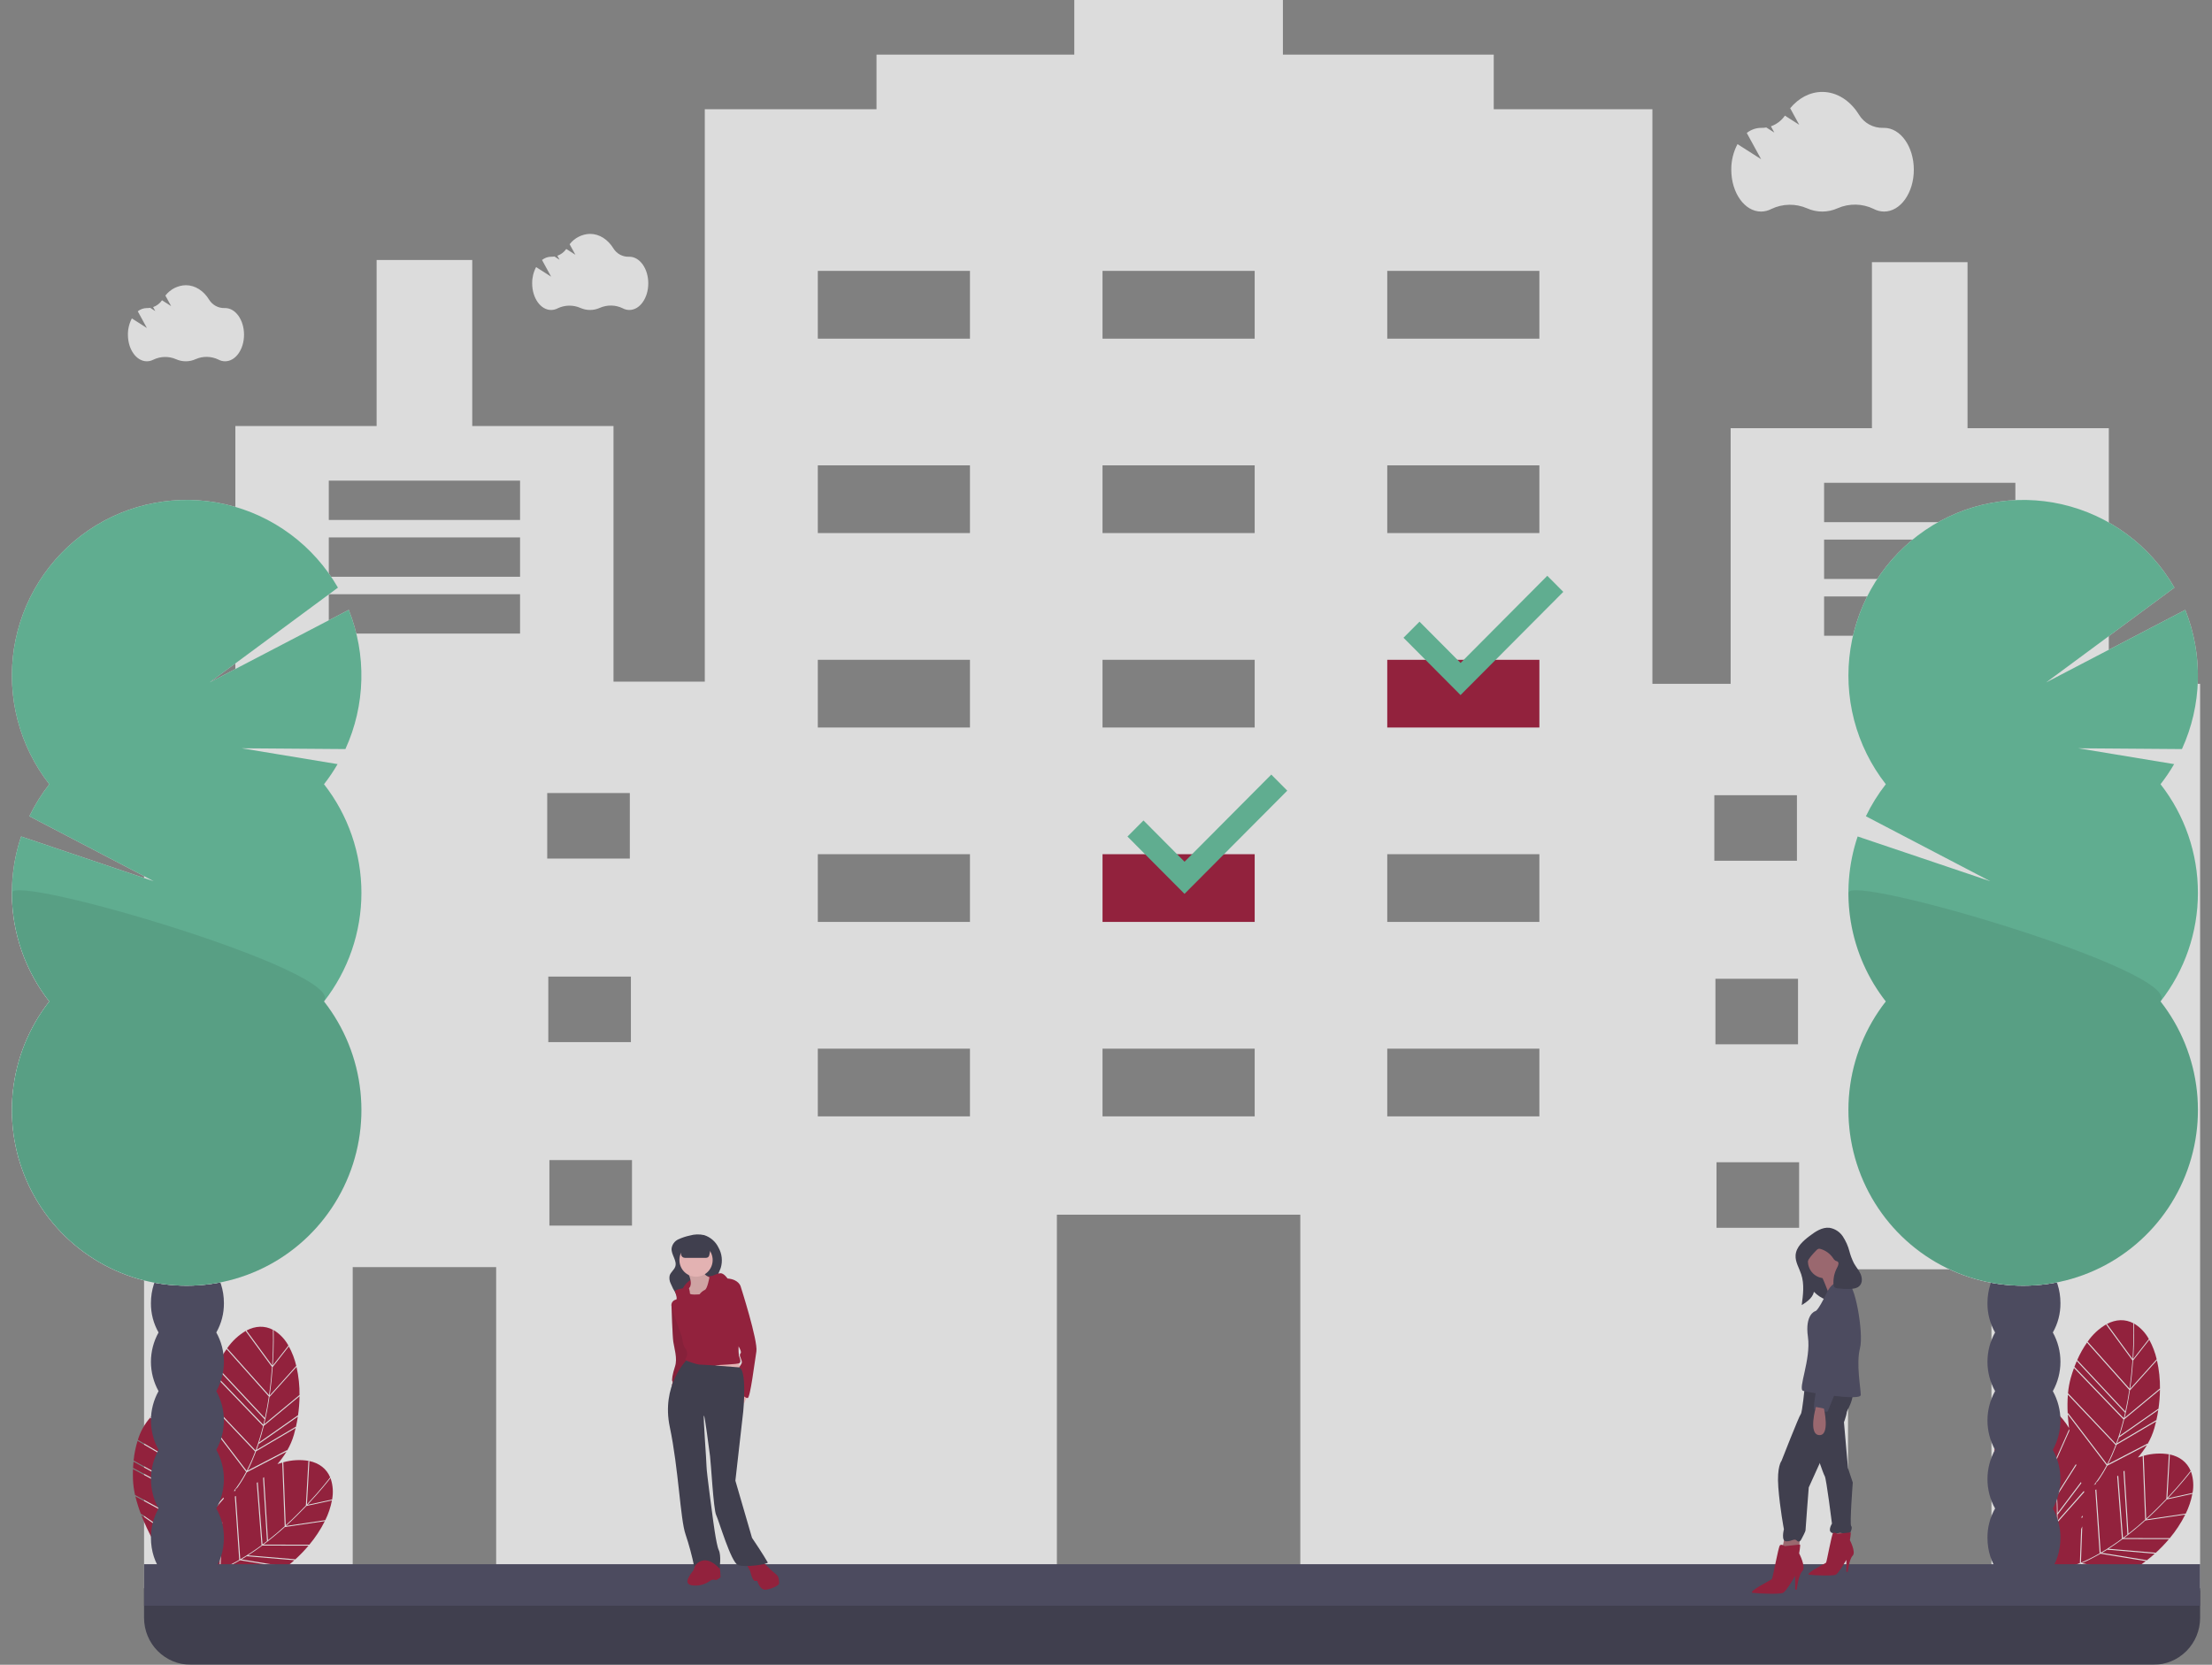 <svg width="93" height="70" viewBox="0 0 93 70" fill="none" xmlns="http://www.w3.org/2000/svg">
<rect x="0" y="0" width="93" height="70" fill="#808080" stroke="none"/>
<g opacity="0.8" clip-path="url(#clip0)">
<path d="M65.689 27.1H57.831V32.152H65.689V27.1Z" fill="#960A2C"/>
<path d="M53.445 35H45.586V40.053H53.445V35Z" fill="#960A2C"/>
<path d="M88.662 28.753V18.005H82.722V11.024H78.702V18.005H72.762V28.753H69.473V4.593H62.802V2.297H53.938V0H45.166V2.297H36.851V4.593H29.632V28.661H25.794V17.913H19.855V10.932H15.834V17.913H9.895V28.661H6.057V66.785H14.829V53.281H20.86V66.785H44.435V51.076H54.669V66.785H68.924V66.877H77.697V53.373H83.728V66.877H92.5V28.753H88.662ZM9.209 33.346H12.681V36.102H9.209V33.346ZM9.255 41.063H12.727V43.819H9.255V41.063ZM12.773 51.535H9.301V48.779H12.773V51.535ZM21.865 26.64H13.824V24.987H21.865V26.64ZM21.865 24.252H13.824V22.598H21.865V24.252ZM21.865 21.863H13.824V20.21H21.865V21.863ZM23.007 33.346H26.48V36.102H23.007V33.346ZM23.053 41.063H26.525V43.819H23.053V41.063ZM26.571 51.535H23.099V48.779H26.571V51.535ZM40.78 46.942H34.384V44.094H40.78V46.942ZM40.78 38.766H34.384V35.919H40.78V38.766ZM40.78 30.591H34.384V27.743H40.78V30.591ZM40.78 22.415H34.384V19.567H40.78V22.415ZM40.78 14.239H34.384V11.391H40.78V14.239ZM52.751 46.942H46.354V44.094H52.751V46.942ZM52.751 38.766H46.354V35.919H52.751V38.766ZM52.751 30.591H46.354V27.743H52.751V30.591ZM52.751 22.415H46.354V19.567H52.751V22.415ZM52.751 14.239H46.354V11.391H52.751V14.239ZM64.721 46.942H58.325V44.094H64.721V46.942ZM64.721 38.766H58.325V35.919H64.721V38.766ZM64.721 30.591H58.325V27.743H64.721V30.591ZM64.721 22.415H58.325V19.567H64.721V22.415ZM64.721 14.239H58.325V11.391H64.721V14.239ZM72.077 33.438H75.549V36.194H72.077V33.438ZM72.123 41.155H75.595V43.911H72.123V41.155ZM75.641 51.627H72.168V48.871H75.641V51.627ZM84.733 26.732H76.692V25.079H84.733V26.732ZM84.733 24.344H76.692V22.69H84.733V24.344ZM84.733 21.955H76.692V20.302H84.733V21.955ZM85.875 33.438H89.347V36.194H85.875V33.438ZM85.921 41.155H89.393V43.911H85.921V41.155ZM89.439 51.627H85.966V48.871H89.439V51.627Z" fill="#F2F2F2"/>
<path d="M11.465 57.481C11.44 57.844 11.4 58.251 11.338 58.678L12.455 57.432L12.461 57.453C12.393 57.153 12.283 56.865 12.134 56.596L12.142 56.615L11.465 57.481Z" fill="#960A2C"/>
<path d="M11.47 57.416L12.125 56.578C11.985 56.322 11.784 56.106 11.539 55.95C11.527 55.943 11.515 55.936 11.503 55.93C11.506 56.029 11.524 56.61 11.47 57.416Z" fill="#960A2C"/>
<path d="M10.879 60.703C10.85 60.791 10.82 60.877 10.79 60.962L12.435 59.992L12.437 60.017C12.472 59.866 12.5 59.715 12.523 59.565L10.88 60.714L10.879 60.703Z" fill="#960A2C"/>
<path d="M11.107 59.888L12.589 58.659L12.593 58.682C12.599 58.276 12.556 57.871 12.466 57.475L11.328 58.744C11.268 59.144 11.195 59.525 11.107 59.888Z" fill="#960A2C"/>
<path d="M11.303 58.72L9.53 56.731L9.539 56.709C9.373 56.945 9.23 57.197 9.114 57.462L11.137 59.627C11.206 59.311 11.261 59.005 11.303 58.72Z" fill="#960A2C"/>
<path d="M9.094 57.505L9.094 57.505C9.097 57.498 9.1 57.49 9.103 57.482L9.094 57.505Z" fill="#960A2C"/>
<path d="M8.996 57.75L8.987 57.773C8.99 57.765 8.993 57.758 8.996 57.75L8.996 57.75Z" fill="#960A2C"/>
<path d="M11.125 59.679L9.094 57.506C9.06 57.585 9.027 57.666 8.996 57.75L11.071 59.909C11.09 59.832 11.108 59.756 11.125 59.679Z" fill="#960A2C"/>
<path d="M12.527 59.535C12.568 59.261 12.59 58.985 12.593 58.709L11.091 59.954C11.032 60.196 10.966 60.428 10.895 60.651L12.524 59.511L12.527 59.535Z" fill="#960A2C"/>
<path d="M8.727 59.689L10.37 61.845C10.505 61.583 10.625 61.313 10.727 61.036L8.722 58.918C8.702 59.183 8.7 59.449 8.715 59.714L8.727 59.689Z" fill="#960A2C"/>
<path d="M11.473 55.928L11.488 55.922C11.127 55.728 10.738 55.749 10.364 55.945L11.441 57.415C11.499 56.543 11.473 55.937 11.473 55.928Z" fill="#960A2C"/>
<path d="M10.736 61.105C10.642 61.354 10.534 61.598 10.413 61.835L12.066 60.975L12.068 60.999C12.193 60.787 12.29 60.561 12.358 60.324C12.384 60.231 12.408 60.138 12.43 60.045L10.765 61.026C10.755 61.053 10.746 61.079 10.736 61.105Z" fill="#960A2C"/>
<path d="M11.436 57.48L10.335 55.977L10.345 55.955C10.03 56.138 9.759 56.39 9.552 56.691L11.311 58.663C11.372 58.241 11.411 57.839 11.436 57.48Z" fill="#960A2C"/>
<path d="M10.746 60.988C10.868 60.652 10.973 60.309 11.059 59.962L8.978 57.797C8.929 57.932 8.883 58.073 8.842 58.219C8.784 58.428 8.746 58.643 8.727 58.859L10.744 60.989L10.746 60.988Z" fill="#960A2C"/>
<path d="M12.883 63.323C12.632 63.586 12.344 63.874 12.025 64.163L13.676 63.92L13.667 63.94C13.805 63.665 13.903 63.373 13.959 63.07L13.952 63.09L12.883 63.323Z" fill="#960A2C"/>
<path d="M13.909 62.191C13.905 62.178 13.9 62.165 13.895 62.152C13.835 62.231 13.479 62.689 12.926 63.276L13.963 63.051C14.017 62.764 13.999 62.469 13.909 62.191Z" fill="#960A2C"/>
<path d="M10.387 65.428C10.309 65.477 10.231 65.525 10.153 65.57L12.036 65.879L12.022 65.899C12.144 65.805 12.262 65.707 12.375 65.605L10.381 65.437L10.387 65.428Z" fill="#960A2C"/>
<path d="M11.079 64.948L13 64.952L12.988 64.973C13.25 64.663 13.475 64.323 13.657 63.961L11.975 64.209C11.675 64.478 11.376 64.725 11.079 64.948Z" fill="#960A2C"/>
<path d="M10.432 65.399L12.41 65.565L12.397 65.586C12.602 65.401 12.794 65.203 12.972 64.992L11.025 64.988C10.826 65.136 10.629 65.273 10.432 65.399Z" fill="#960A2C"/>
<path d="M8.009 66.384C8.023 66.37 8.038 66.354 8.053 66.339C8.456 66.274 8.85 66.161 9.226 66.002L9.28 64.569C9.296 64.532 9.312 64.496 9.327 64.459L9.269 65.984C9.54 65.868 9.803 65.736 10.058 65.589L9.874 62.925C9.889 62.918 9.903 62.91 9.917 62.903L10.101 65.563L10.103 65.563C10.411 65.383 10.708 65.186 10.995 64.974L10.795 62.352C10.809 62.342 10.823 62.332 10.837 62.321L11.037 64.942C11.101 64.895 11.163 64.847 11.225 64.8L11.06 62.146C11.074 62.134 11.088 62.123 11.102 62.111L11.267 64.766C11.521 64.567 11.757 64.367 11.97 64.174L11.867 61.505L11.888 61.494C11.815 61.514 11.74 61.536 11.664 61.561C11.806 61.398 11.934 61.223 12.046 61.038L10.377 61.906C10.261 62.127 10.131 62.34 9.988 62.543C9.958 62.571 9.928 62.6 9.899 62.629L9.901 62.661C9.887 62.679 9.874 62.697 9.86 62.715L9.857 62.672C9.836 62.694 9.815 62.717 9.794 62.739C10.006 62.474 10.191 62.189 10.348 61.888L8.717 59.747C8.728 59.939 8.746 60.131 8.77 60.322C8.619 60.075 8.435 59.849 8.223 59.65L8.236 59.667L7.859 60.7C7.947 61.053 8.034 61.453 8.106 61.878L8.776 60.367C8.779 60.391 8.782 60.414 8.786 60.438L8.117 61.945C8.183 62.344 8.231 62.729 8.259 63.101L9.062 61.834C9.066 61.852 9.071 61.87 9.075 61.889L8.264 63.169C8.282 63.417 8.291 63.658 8.292 63.892L9.272 62.592C9.278 62.609 9.283 62.625 9.288 62.642L8.297 63.956L8.292 63.946C8.292 64.039 8.29 64.131 8.287 64.221L9.393 62.969C9.399 62.986 9.405 63.002 9.41 63.017L8.284 64.291C8.283 64.319 8.282 64.347 8.28 64.375C8.267 64.641 8.24 64.906 8.198 65.169L8.305 65.061C8.284 65.103 8.265 65.144 8.246 65.185L8.185 65.247C8.178 65.287 8.17 65.327 8.162 65.366C8.14 65.416 8.118 65.464 8.097 65.511C8.118 65.421 8.136 65.33 8.152 65.238L5.942 63.71C6.519 65.193 7.605 66.603 7.674 66.693C7.73 66.587 7.782 66.478 7.829 66.367C7.843 66.365 7.856 66.364 7.87 66.362C7.864 66.376 7.858 66.39 7.853 66.403C7.846 66.404 7.839 66.405 7.832 66.406C7.837 66.407 7.844 66.409 7.849 66.411C7.816 66.488 7.782 66.565 7.745 66.639C7.793 66.595 7.867 66.526 7.955 66.439C8.474 66.572 9.874 66.857 11.073 66.436L9.236 66.034C8.843 66.202 8.431 66.319 8.009 66.384ZM9.3 64.048L9.344 64.003L9.341 64.07L9.297 64.115L9.3 64.048Z" fill="#960A2C"/>
<path d="M13.873 62.131L13.888 62.136C13.734 61.756 13.42 61.522 13.008 61.434L12.905 63.256C13.503 62.621 13.867 62.138 13.873 62.131Z" fill="#960A2C"/>
<path d="M10.02 65.647C9.79 65.779 9.552 65.897 9.309 66.002L11.128 66.4L11.114 66.42C11.344 66.337 11.563 66.225 11.765 66.086C11.844 66.032 11.922 65.975 11.998 65.917L10.093 65.606C10.069 65.62 10.044 65.634 10.02 65.647Z" fill="#960A2C"/>
<path d="M12.013 64.134C12.328 63.848 12.613 63.564 12.86 63.303L12.966 61.439L12.988 61.429C12.629 61.368 12.261 61.388 11.91 61.487L12.013 64.134Z" fill="#960A2C"/>
<path d="M8.209 59.636C7.998 59.436 7.74 59.294 7.459 59.221C7.446 59.218 7.432 59.215 7.418 59.213C7.452 59.306 7.647 59.853 7.844 60.637L8.209 59.636Z" fill="#960A2C"/>
<path d="M8.086 61.929L5.788 60.589L5.79 60.565C5.704 60.841 5.646 61.125 5.617 61.413L8.207 62.843C8.176 62.521 8.133 62.214 8.086 61.929Z" fill="#960A2C"/>
<path d="M5.613 61.462L5.613 61.462C5.614 61.454 5.614 61.446 5.615 61.438L5.613 61.462Z" fill="#960A2C"/>
<path d="M5.594 61.725L5.592 61.749C5.593 61.741 5.594 61.733 5.594 61.725L5.594 61.725Z" fill="#960A2C"/>
<path d="M8.212 62.897L5.613 61.461C5.604 61.547 5.598 61.634 5.594 61.724L8.232 63.132C8.226 63.053 8.219 62.975 8.212 62.897Z" fill="#960A2C"/>
<path d="M8.251 64.311L5.692 62.92C5.755 63.178 5.835 63.431 5.931 63.679L5.934 63.652L8.16 65.192C8.208 64.9 8.238 64.606 8.251 64.311Z" fill="#960A2C"/>
<path d="M7.389 59.221L7.401 59.21C7 59.138 6.635 59.279 6.34 59.581L7.816 60.645C7.603 59.797 7.392 59.229 7.389 59.221Z" fill="#960A2C"/>
<path d="M7.832 60.709L6.322 59.621L6.325 59.598C6.082 59.87 5.902 60.193 5.797 60.544L8.076 61.873C8.004 61.453 7.918 61.059 7.832 60.709Z" fill="#960A2C"/>
<path d="M8.253 64.259C8.266 63.901 8.261 63.543 8.235 63.186L5.591 61.773C5.586 61.917 5.586 62.065 5.591 62.217C5.601 62.434 5.63 62.65 5.679 62.862L8.252 64.26L8.253 64.259Z" fill="#960A2C"/>
<path d="M89.684 57.203C89.659 57.567 89.619 57.973 89.557 58.4L90.674 57.155L90.68 57.176C90.612 56.876 90.502 56.587 90.354 56.318L90.361 56.338L89.684 57.203Z" fill="#960A2C"/>
<path d="M89.689 57.141L90.344 56.303C90.204 56.047 90.003 55.831 89.758 55.675C89.746 55.668 89.734 55.661 89.722 55.654C89.725 55.753 89.742 56.334 89.689 57.141Z" fill="#960A2C"/>
<path d="M89.098 60.425C89.069 60.514 89.04 60.6 89.009 60.685L90.654 59.715L90.656 59.739C90.691 59.589 90.719 59.438 90.742 59.287L89.1 60.436L89.098 60.425Z" fill="#960A2C"/>
<path d="M89.327 59.612L90.808 58.384L90.813 58.407C90.818 58.001 90.775 57.595 90.686 57.199L89.547 58.468C89.487 58.868 89.414 59.25 89.327 59.612Z" fill="#960A2C"/>
<path d="M89.522 58.445L87.749 56.456L87.758 56.434C87.592 56.669 87.449 56.922 87.333 57.187L89.356 59.352C89.426 59.036 89.48 58.73 89.522 58.445Z" fill="#960A2C"/>
<path d="M87.314 57.23L87.314 57.23C87.317 57.222 87.32 57.214 87.323 57.207L87.314 57.23Z" fill="#960A2C"/>
<path d="M89.345 59.404L87.314 57.23C87.28 57.309 87.247 57.391 87.215 57.474L89.291 59.634C89.31 59.557 89.328 59.48 89.345 59.404Z" fill="#960A2C"/>
<path d="M87.215 57.475L87.206 57.497C87.208 57.489 87.212 57.482 87.215 57.475L87.215 57.475Z" fill="#960A2C"/>
<path d="M90.746 59.259C90.787 58.986 90.809 58.71 90.812 58.434L89.311 59.679C89.251 59.92 89.186 60.152 89.114 60.375L90.743 59.235L90.746 59.259Z" fill="#960A2C"/>
<path d="M86.946 59.414L88.59 61.57C88.725 61.307 88.844 61.037 88.947 60.76L86.941 58.643C86.921 58.907 86.919 59.173 86.934 59.438L86.946 59.414Z" fill="#960A2C"/>
<path d="M89.692 55.653L89.707 55.647C89.347 55.453 88.957 55.474 88.584 55.67L89.66 57.14C89.718 56.267 89.692 55.662 89.692 55.653Z" fill="#960A2C"/>
<path d="M88.955 60.83C88.861 61.078 88.753 61.322 88.632 61.559L90.286 60.7L90.287 60.723C90.412 60.512 90.509 60.285 90.577 60.049C90.604 59.956 90.627 59.863 90.649 59.77L88.984 60.751C88.975 60.777 88.965 60.804 88.955 60.83Z" fill="#960A2C"/>
<path d="M89.656 57.205L88.554 55.701L88.565 55.68C88.249 55.863 87.978 56.114 87.772 56.415L89.53 58.388C89.591 57.966 89.63 57.564 89.656 57.205Z" fill="#960A2C"/>
<path d="M88.965 60.713C89.088 60.376 89.192 60.034 89.278 59.686L87.198 57.522C87.148 57.657 87.102 57.797 87.061 57.943C87.004 58.153 86.965 58.367 86.946 58.584L88.963 60.714L88.965 60.713Z" fill="#960A2C"/>
<path d="M91.102 63.047C90.852 63.311 90.563 63.598 90.244 63.888L91.895 63.645L91.886 63.665C92.024 63.39 92.122 63.097 92.178 62.795L92.171 62.815L91.102 63.047Z" fill="#960A2C"/>
<path d="M92.129 61.916C92.124 61.903 92.119 61.89 92.114 61.877C92.054 61.956 91.698 62.414 91.145 63.001L92.182 62.775C92.237 62.489 92.218 62.193 92.129 61.916Z" fill="#960A2C"/>
<path d="M88.605 65.152C88.527 65.202 88.45 65.249 88.372 65.295L90.254 65.603L90.241 65.623C90.363 65.529 90.481 65.431 90.594 65.33L88.6 65.162L88.605 65.152Z" fill="#960A2C"/>
<path d="M89.298 64.673L91.219 64.677L91.208 64.697C91.469 64.388 91.694 64.048 91.876 63.685L90.194 63.933C89.894 64.203 89.596 64.45 89.298 64.673Z" fill="#960A2C"/>
<path d="M88.651 65.123L90.629 65.29L90.616 65.31C90.821 65.126 91.013 64.927 91.191 64.717L89.244 64.713C89.045 64.861 88.847 64.998 88.651 65.123Z" fill="#960A2C"/>
<path d="M86.228 66.108C86.242 66.094 86.257 66.079 86.272 66.064C86.675 65.999 87.069 65.886 87.445 65.726L87.499 64.293C87.515 64.257 87.531 64.22 87.546 64.183L87.489 65.708C87.759 65.593 88.022 65.461 88.277 65.314L88.094 62.65C88.108 62.642 88.122 62.635 88.137 62.627L88.32 65.288L88.322 65.288C88.63 65.108 88.927 64.911 89.214 64.698L89.014 62.077C89.028 62.066 89.043 62.056 89.057 62.045L89.257 64.667C89.32 64.62 89.383 64.572 89.444 64.524L89.279 61.871C89.293 61.859 89.307 61.847 89.321 61.835L89.487 64.491C89.74 64.292 89.976 64.091 90.19 63.899L90.086 61.23L90.107 61.219C90.034 61.238 89.959 61.261 89.883 61.286C90.025 61.123 90.153 60.948 90.265 60.763L88.596 61.631C88.48 61.852 88.35 62.064 88.207 62.268C88.177 62.296 88.147 62.324 88.118 62.354L88.12 62.386C88.106 62.404 88.093 62.422 88.079 62.44L88.076 62.397C88.055 62.418 88.034 62.441 88.014 62.464C88.225 62.198 88.411 61.913 88.568 61.612L86.936 59.472C86.947 59.663 86.966 59.856 86.99 60.047C86.838 59.799 86.654 59.573 86.443 59.375L86.456 59.392L86.078 60.425C86.166 60.778 86.253 61.177 86.325 61.602L86.995 60.092C86.998 60.115 87.002 60.139 87.005 60.162L86.336 61.669C86.403 62.068 86.45 62.454 86.478 62.826L87.281 61.559C87.285 61.577 87.29 61.595 87.295 61.613L86.484 62.894C86.501 63.142 86.51 63.383 86.511 63.617L87.492 62.316C87.497 62.333 87.502 62.35 87.507 62.366L86.516 63.681L86.511 63.671C86.511 63.764 86.509 63.855 86.506 63.946L87.612 62.693C87.618 62.711 87.624 62.727 87.629 62.742L86.503 64.015C86.502 64.043 86.501 64.072 86.5 64.099C86.487 64.365 86.459 64.631 86.417 64.894L86.524 64.785C86.504 64.827 86.484 64.869 86.465 64.91L86.404 64.972C86.397 65.012 86.389 65.051 86.382 65.091C86.359 65.14 86.338 65.189 86.317 65.236C86.337 65.145 86.356 65.055 86.371 64.963L84.162 63.434C84.738 64.917 85.824 66.328 85.893 66.417C85.95 66.311 86.001 66.202 86.048 66.091C86.062 66.09 86.075 66.089 86.089 66.087C86.083 66.101 86.078 66.114 86.072 66.128C86.065 66.129 86.058 66.13 86.051 66.13C86.056 66.132 86.063 66.134 86.069 66.135C86.035 66.213 86.001 66.289 85.964 66.363C86.013 66.32 86.086 66.251 86.174 66.163C86.694 66.297 88.093 66.582 89.292 66.16L87.456 65.759C87.062 65.926 86.65 66.044 86.228 66.108ZM87.519 63.772L87.563 63.727L87.56 63.795L87.516 63.839L87.519 63.772Z" fill="#960A2C"/>
<path d="M92.092 61.856L92.108 61.86C91.953 61.481 91.64 61.247 91.228 61.158L91.124 62.981C91.722 62.346 92.087 61.863 92.092 61.856Z" fill="#960A2C"/>
<path d="M88.24 65.372C88.009 65.503 87.772 65.622 87.528 65.727L89.347 66.125L89.334 66.144C89.564 66.061 89.782 65.949 89.985 65.811C90.064 65.756 90.141 65.7 90.217 65.642L88.312 65.33C88.288 65.344 88.264 65.358 88.24 65.372Z" fill="#960A2C"/>
<path d="M90.232 63.859C90.547 63.572 90.832 63.288 91.08 63.028L91.186 61.163L91.207 61.154C90.848 61.093 90.48 61.113 90.129 61.212L90.232 63.859Z" fill="#960A2C"/>
<path d="M86.429 59.361C86.218 59.161 85.959 59.018 85.678 58.946C85.665 58.943 85.651 58.94 85.638 58.938C85.671 59.031 85.867 59.578 86.063 60.361L86.429 59.361Z" fill="#960A2C"/>
<path d="M86.305 61.654L84.007 60.313L84.01 60.289C83.924 60.565 83.866 60.849 83.836 61.137L86.427 62.568C86.395 62.246 86.353 61.938 86.305 61.654Z" fill="#960A2C"/>
<path d="M83.813 61.447L83.811 61.472C83.811 61.464 83.812 61.456 83.813 61.447L83.813 61.447Z" fill="#960A2C"/>
<path d="M83.832 61.185L83.832 61.185C83.832 61.177 83.833 61.168 83.833 61.16L83.832 61.185Z" fill="#960A2C"/>
<path d="M86.431 62.622L83.832 61.185C83.823 61.271 83.817 61.359 83.813 61.448L86.451 62.857C86.445 62.778 86.439 62.699 86.431 62.622Z" fill="#960A2C"/>
<path d="M86.47 64.035L83.912 62.645C83.974 62.903 84.054 63.156 84.15 63.403L84.153 63.377L86.379 64.916C86.427 64.625 86.458 64.331 86.47 64.035Z" fill="#960A2C"/>
<path d="M85.609 58.945L85.621 58.934C85.219 58.862 84.855 59.003 84.56 59.306L86.035 60.369C85.822 59.522 85.612 58.954 85.609 58.945Z" fill="#960A2C"/>
<path d="M86.051 60.432L84.541 59.344L84.544 59.32C84.301 59.593 84.12 59.916 84.016 60.267L86.295 61.596C86.223 61.175 86.137 60.781 86.051 60.432Z" fill="#960A2C"/>
<path d="M86.472 63.984C86.486 63.626 86.48 63.268 86.455 62.91L83.81 61.498C83.805 61.642 83.805 61.79 83.81 61.942C83.82 62.159 83.849 62.375 83.898 62.586L86.471 63.985L86.472 63.984Z" fill="#960A2C"/>
<path d="M6.057 66.785H92.5V68.029C92.5 68.552 92.293 69.053 91.925 69.423C91.558 69.793 91.059 70 90.538 70H8.018C7.498 70 6.999 69.793 6.631 69.423C6.263 69.053 6.057 68.552 6.057 68.029V66.785Z" fill="#2F2E41"/>
<path d="M92.5 65.773H6.057V67.519H92.5V65.773Z" fill="#3F3D56"/>
<path d="M73.05 6.06L74.043 6.693L73.44 5.591C73.611 5.454 73.822 5.378 74.04 5.376C74.046 5.376 74.051 5.376 74.056 5.376C74.125 5.377 74.194 5.372 74.262 5.36L74.599 5.575L74.455 5.311C74.693 5.228 74.899 5.071 75.043 4.862L75.645 5.246L75.265 4.551C75.617 4.126 76.092 3.865 76.614 3.865C77.24 3.865 77.798 4.24 78.158 4.823C78.265 4.998 78.415 5.141 78.594 5.238C78.774 5.335 78.975 5.383 79.179 5.376C79.19 5.376 79.201 5.376 79.213 5.376C79.904 5.376 80.464 6.164 80.464 7.136C80.464 8.108 79.904 8.896 79.213 8.896C79.061 8.895 78.911 8.857 78.777 8.786C78.541 8.671 78.284 8.609 78.022 8.604C77.761 8.599 77.501 8.651 77.262 8.756C77.059 8.848 76.84 8.895 76.618 8.896C76.396 8.896 76.176 8.85 75.974 8.759C75.736 8.656 75.479 8.605 75.219 8.61C74.96 8.615 74.705 8.676 74.472 8.788C74.339 8.858 74.191 8.895 74.04 8.896C73.349 8.896 72.789 8.108 72.789 7.136C72.785 6.761 72.875 6.391 73.05 6.06Z" fill="#F2F2F2"/>
<path d="M22.54 11.23L23.171 11.633L22.788 10.932C22.897 10.845 23.031 10.796 23.17 10.795C23.173 10.795 23.177 10.795 23.18 10.795C23.224 10.796 23.268 10.792 23.311 10.785L23.525 10.922L23.433 10.754C23.585 10.701 23.716 10.601 23.808 10.468L24.191 10.712L23.949 10.27C24.051 10.138 24.181 10.03 24.329 9.955C24.477 9.879 24.641 9.838 24.807 9.834C25.205 9.834 25.56 10.072 25.789 10.443C25.857 10.554 25.953 10.645 26.067 10.707C26.181 10.769 26.309 10.799 26.439 10.795C26.446 10.795 26.453 10.795 26.46 10.795C26.9 10.795 27.256 11.296 27.256 11.914C27.256 12.533 26.9 13.034 26.46 13.034C26.363 13.034 26.268 13.01 26.183 12.964C26.033 12.891 25.869 12.851 25.703 12.848C25.537 12.845 25.371 12.878 25.219 12.945C25.09 13.003 24.951 13.034 24.809 13.034C24.668 13.034 24.529 13.005 24.399 12.947C24.248 12.881 24.085 12.849 23.92 12.852C23.755 12.855 23.593 12.894 23.444 12.966C23.36 13.01 23.265 13.034 23.17 13.034C22.73 13.034 22.374 12.533 22.374 11.914C22.371 11.676 22.428 11.441 22.54 11.23Z" fill="#F2F2F2"/>
<path d="M5.544 13.388L6.175 13.791L5.792 13.09C5.9 13.003 6.035 12.955 6.174 12.953C6.177 12.953 6.181 12.953 6.184 12.953C6.228 12.954 6.272 12.95 6.315 12.943L6.529 13.08L6.437 12.912C6.589 12.859 6.72 12.759 6.812 12.626L7.195 12.871L6.953 12.428C7.055 12.296 7.185 12.188 7.333 12.113C7.481 12.038 7.645 11.996 7.811 11.992C8.209 11.992 8.564 12.23 8.793 12.601C8.861 12.713 8.957 12.803 9.071 12.865C9.185 12.927 9.313 12.957 9.443 12.953C9.45 12.953 9.457 12.953 9.464 12.953C9.904 12.953 10.26 13.454 10.26 14.073C10.26 14.691 9.904 15.192 9.464 15.192C9.367 15.192 9.272 15.168 9.187 15.122C9.037 15.049 8.873 15.01 8.707 15.006C8.54 15.003 8.375 15.036 8.223 15.103C8.094 15.162 7.955 15.192 7.813 15.192C7.672 15.193 7.532 15.163 7.403 15.105C7.252 15.039 7.089 15.007 6.924 15.01C6.759 15.013 6.597 15.052 6.448 15.124C6.363 15.168 6.269 15.192 6.174 15.192C5.734 15.192 5.378 14.691 5.378 14.073C5.375 13.834 5.432 13.599 5.544 13.388Z" fill="#F2F2F2"/>
<path d="M28.345 54.83L28.234 54.941C28.234 54.941 28.271 56.161 28.308 56.419C28.345 56.678 28.492 57.122 28.381 57.455C28.271 57.787 28.234 58.046 28.271 58.083C28.308 58.12 28.234 58.268 28.234 58.268L28.529 58.083L29.006 56.974L28.786 55.791L28.345 54.83Z" fill="#960A2C"/>
<path opacity="0.1" d="M28.345 54.83L28.234 54.941C28.234 54.941 28.271 56.161 28.308 56.419C28.345 56.678 28.492 57.122 28.381 57.455C28.271 57.787 28.234 58.046 28.271 58.083C28.308 58.12 28.234 58.268 28.234 58.268L28.529 58.083L29.006 56.974L28.786 55.791L28.345 54.83Z" fill="black"/>
<path d="M30.293 66.325C30.293 66.325 30.293 65.918 30.219 65.844C30.146 65.77 30.035 65.512 29.888 65.512C29.741 65.512 29.227 65.66 29.227 65.697C29.231 65.812 29.205 65.927 29.153 66.029C29.079 66.14 28.675 66.584 29.079 66.658C29.214 66.68 29.352 66.675 29.484 66.643C29.617 66.611 29.741 66.553 29.852 66.473C29.888 66.436 30.035 66.399 30.072 66.436C30.109 66.473 30.293 66.325 30.293 66.325Z" fill="#960A2C"/>
<path d="M31.323 65.66L31.543 66.067C31.543 66.067 31.617 66.436 31.727 66.473H31.837C31.837 66.473 31.948 66.88 32.205 66.843C32.462 66.806 32.757 66.658 32.757 66.584C32.757 66.51 32.757 66.288 32.646 66.215C32.492 66.088 32.344 65.952 32.205 65.808L32.021 65.623L31.323 65.66Z" fill="#960A2C"/>
<path d="M28.501 52.121C28.43 52.158 28.369 52.21 28.323 52.275C28.277 52.34 28.247 52.416 28.236 52.495C28.215 52.758 28.475 53.007 28.391 53.258C28.344 53.401 28.196 53.493 28.154 53.637C28.131 53.752 28.148 53.871 28.201 53.975C28.259 54.118 28.33 54.255 28.413 54.386C28.567 54.63 28.769 54.862 28.811 55.15C28.822 55.2 28.822 55.252 28.809 55.302C28.797 55.352 28.773 55.398 28.739 55.437C28.814 55.38 28.899 55.339 28.99 55.317C29.366 55.191 29.715 54.995 30.019 54.74C30.13 54.662 30.213 54.551 30.257 54.422C30.313 54.195 30.142 53.968 30.158 53.735C30.169 53.585 30.255 53.453 30.303 53.312C30.345 53.171 30.359 53.023 30.343 52.877C30.327 52.731 30.281 52.589 30.209 52.461C30.15 52.337 30.066 52.227 29.963 52.136C29.859 52.046 29.739 51.978 29.608 51.935C29.408 51.889 29.199 51.895 29.001 51.953C28.828 51.989 28.661 52.046 28.501 52.121Z" fill="#2F2E41"/>
<path d="M28.708 54.17C28.789 54.019 28.909 53.892 29.055 53.804C29.201 53.715 29.369 53.667 29.54 53.666C30.128 53.666 30.017 53.629 30.017 53.629L29.834 54.368L29.466 54.738L28.708 54.17Z" fill="#960A2C"/>
<path d="M28.859 53.389C28.859 53.389 29.19 53.944 28.969 54.166C28.749 54.387 28.859 54.609 28.896 54.646C28.932 54.683 29.962 54.757 29.962 54.757L29.999 54.239L30.109 53.796C30.109 53.796 29.521 53.685 29.594 53.426C29.668 53.167 28.859 53.389 28.859 53.389Z" fill="#FBBEBE"/>
<path opacity="0.1" d="M28.859 53.389C28.859 53.389 29.19 53.944 28.969 54.166C28.749 54.387 28.859 54.609 28.896 54.646C28.932 54.683 29.962 54.757 29.962 54.757L29.999 54.239L30.109 53.796C30.109 53.796 29.521 53.685 29.594 53.426C29.668 53.167 28.859 53.389 28.859 53.389Z" fill="black"/>
<path d="M31.433 58.638C31.393 58.765 31.344 58.889 31.286 59.008C31.249 59.045 31.139 58.749 31.139 58.749L31.249 58.49L31.433 58.638Z" fill="#FBBEBE"/>
<path d="M31.01 56.955L31.157 57.805H28.951L29.061 56.955H31.01Z" fill="#FBBEBE"/>
<path d="M29.264 53.684C29.65 53.684 29.963 53.37 29.963 52.982C29.963 52.594 29.65 52.279 29.264 52.279C28.878 52.279 28.565 52.594 28.565 52.982C28.565 53.37 28.878 53.684 29.264 53.684Z" fill="#FBBEBE"/>
<path d="M29.411 54.424C29.411 54.424 29.007 54.461 29.007 54.387C29.007 54.313 28.97 54.092 28.896 54.129C28.823 54.166 28.345 54.202 28.382 54.313C28.419 54.424 28.492 54.646 28.418 54.646C28.387 54.653 28.357 54.666 28.33 54.684C28.303 54.703 28.281 54.727 28.263 54.754C28.246 54.782 28.235 54.813 28.23 54.845C28.225 54.877 28.227 54.91 28.235 54.942C28.271 55.127 28.676 56.235 28.676 56.235C28.676 56.235 28.713 56.605 28.823 56.716C28.868 56.774 28.892 56.846 28.892 56.919C28.892 56.993 28.868 57.064 28.823 57.123C28.749 57.197 29.007 57.27 29.117 57.418C29.227 57.566 30.073 57.455 30.11 57.418C30.146 57.381 31.029 57.381 31.102 57.307C31.176 57.233 31.066 57.012 31.066 57.012C31.066 57.012 31.029 56.679 31.066 56.568C31.102 56.457 30.919 54.646 30.808 54.535C30.698 54.424 31.139 54.092 31.139 54.092C31.139 54.092 31.066 53.796 30.588 53.759C30.588 53.759 30.441 53.537 30.294 53.537C30.146 53.537 29.827 53.709 29.827 53.709C29.827 53.709 29.742 54.203 29.632 54.239C29.545 54.282 29.469 54.346 29.411 54.424Z" fill="#960A2C"/>
<path d="M30.882 53.98L31.139 54.091C31.139 54.091 31.874 56.383 31.801 56.827C31.727 57.27 31.544 58.786 31.433 58.786C31.323 58.786 31.102 58.564 31.102 58.564V58.194C31.102 58.12 30.992 57.899 31.066 57.899C31.139 57.899 31.249 57.825 31.176 57.751C31.102 57.677 31.029 57.566 31.102 57.455C31.176 57.344 31.213 57.307 31.176 57.196C31.139 57.085 31.066 56.974 31.139 56.901C31.213 56.827 30.955 56.457 30.955 56.457L30.551 54.831L30.624 54.165L30.882 53.98Z" fill="#960A2C"/>
<path d="M31.029 57.492C31.029 57.492 29.631 57.381 29.448 57.381C29.264 57.381 28.851 57.207 28.851 57.207C28.851 57.207 27.793 58.268 28.161 60.005C28.528 61.743 28.602 63.887 28.822 64.515C28.972 64.963 29.095 65.42 29.19 65.883C29.19 65.883 29.558 65.217 30.256 65.957C30.256 65.957 30.33 65.402 30.22 65.18C30.109 64.959 29.962 63.776 29.962 63.776C29.962 63.776 29.705 61.891 29.705 61.669C29.705 61.447 29.558 59.562 29.595 59.525C29.631 59.488 29.815 60.967 29.852 61.225C29.889 61.484 29.999 63.48 30.109 63.702C30.22 63.924 30.734 65.698 31.029 65.809C31.323 65.92 32.315 65.772 32.279 65.698C32.242 65.624 31.985 65.217 31.911 65.106L31.617 64.663L30.918 62.26L31.249 59.34C31.249 59.34 31.433 57.455 31.029 57.492Z" fill="#2F2E41"/>
<path d="M29.689 52.89H28.794C28.756 52.89 28.719 52.876 28.69 52.851C28.661 52.827 28.642 52.792 28.636 52.754L28.547 52.188H29.944L29.819 52.784C29.813 52.814 29.797 52.841 29.773 52.86C29.749 52.879 29.72 52.89 29.689 52.89Z" fill="#2F2E41"/>
<path d="M75.86 52.715H77.274V54.745C77.088 54.745 76.904 54.708 76.733 54.637C76.561 54.565 76.406 54.461 76.274 54.329C76.143 54.197 76.039 54.04 75.968 53.868C75.897 53.695 75.86 53.511 75.86 53.324V52.715Z" fill="#2F2E41"/>
<path d="M75.036 64.607L74.935 65.115H75.642L75.675 64.607H75.036Z" fill="#A0616A"/>
<path d="M75.036 65.013C75.036 65.013 74.901 64.912 74.834 64.979C74.767 65.047 74.531 66.366 74.498 66.4C74.464 66.434 73.454 66.942 73.69 66.975C73.925 67.009 74.834 67.043 74.969 66.975C75.103 66.908 75.474 66.265 75.474 66.265V66.84H75.541C75.541 66.84 75.608 66.231 75.776 66.062C75.945 65.893 75.642 65.317 75.642 65.317C75.642 65.317 75.709 64.945 75.675 64.945C75.642 64.945 75.036 65.013 75.036 65.013Z" fill="#960A2C"/>
<path d="M77.123 64.252L77.022 64.76H77.728L77.762 64.252H77.123Z" fill="#A0616A"/>
<path d="M76.315 60.952C76.315 60.952 76.651 61.967 76.719 62.069C76.786 62.17 77.022 64.065 77.022 64.065C77.022 64.065 76.786 64.437 77.089 64.471C77.392 64.505 77.257 64.403 77.459 64.471C77.514 64.492 77.573 64.499 77.631 64.494C77.69 64.488 77.746 64.468 77.796 64.437C77.796 64.437 77.897 64.234 77.829 64.166C77.762 64.099 77.897 62.339 77.897 62.339L77.695 61.73L77.526 59.802C77.526 59.802 77.728 59.294 77.627 59.159C77.526 59.024 77.19 59.261 77.19 59.261L76.315 60.952Z" fill="#2F2E41"/>
<path d="M75.877 58.315C75.877 58.315 75.776 59.397 75.709 59.465C75.642 59.532 74.901 61.427 74.901 61.427C74.901 61.427 74.699 61.664 74.767 62.544C74.834 63.423 75.002 64.303 75.002 64.303C75.002 64.303 74.868 64.811 75.103 64.811C75.339 64.811 75.44 64.675 75.541 64.777C75.642 64.878 75.709 64.777 75.743 64.709C75.776 64.641 75.911 64.404 75.911 64.337C75.911 64.269 76.046 62.544 76.046 62.544C76.046 62.544 77.156 60.074 77.257 59.938C77.358 59.803 77.93 59.059 77.897 58.551L75.877 58.315Z" fill="#2F2E41"/>
<path d="M76.719 53.747C77.109 53.747 77.425 53.429 77.425 53.037C77.425 52.644 77.109 52.326 76.719 52.326C76.328 52.326 76.012 52.644 76.012 53.037C76.012 53.429 76.328 53.747 76.719 53.747Z" fill="#A0616A"/>
<path d="M76.584 53.644C76.584 53.644 76.853 54.253 76.887 54.422C76.921 54.592 77.56 54.084 77.56 54.084C77.56 54.084 77.223 53.509 77.324 53.238L76.584 53.644Z" fill="#A0616A"/>
<path d="M77.661 53.983C77.661 53.983 77.156 53.611 76.786 54.389C76.416 55.168 76.315 55.134 76.315 55.134C76.315 55.134 75.877 55.269 76.012 56.217C76.147 57.164 75.574 58.416 75.81 58.483C76.046 58.551 78.233 58.923 78.233 58.653C78.233 58.382 78.031 57.333 78.2 56.69C78.368 56.047 77.964 53.814 77.661 53.983Z" fill="#3F3D56"/>
<path d="M77.156 54.152C77.156 54.152 76.752 54.761 76.786 55.235C76.82 55.709 76.82 56.013 76.82 56.013C76.82 56.013 76.146 59.261 76.281 59.261C76.416 59.261 76.82 59.43 76.853 59.329C76.887 59.227 77.728 57.163 77.728 57.163C77.728 57.163 77.93 55.1 77.695 54.626C77.459 54.152 77.156 54.152 77.156 54.152Z" fill="#3F3D56"/>
<path d="M76.348 59.16C76.348 59.16 76.012 60.31 76.483 60.344C76.954 60.378 76.685 59.228 76.685 59.228L76.348 59.16Z" fill="#A0616A"/>
<path d="M77.244 64.495C77.244 64.495 77.126 64.406 77.067 64.465C77.008 64.524 76.802 65.68 76.773 65.71C76.743 65.739 75.859 66.184 76.065 66.213C76.272 66.243 77.067 66.272 77.185 66.213C77.303 66.154 77.627 65.591 77.627 65.591V66.095H77.686C77.686 66.095 77.745 65.561 77.893 65.413C78.04 65.265 77.775 64.761 77.775 64.761C77.775 64.761 77.834 64.436 77.804 64.436C77.775 64.436 77.244 64.495 77.244 64.495Z" fill="#960A2C"/>
<path d="M76.369 52.57C76.392 52.543 76.421 52.522 76.454 52.51C76.486 52.504 76.518 52.507 76.547 52.518C76.758 52.58 76.941 52.714 77.065 52.896C77.089 52.943 77.125 52.982 77.169 53.01C77.198 53.018 77.226 53.029 77.254 53.042C77.332 53.094 77.285 53.215 77.24 53.299C77.124 53.513 77.071 53.755 77.086 53.998C77.085 54.041 77.097 54.082 77.121 54.117C77.159 54.152 77.209 54.172 77.261 54.173C77.424 54.194 77.589 54.202 77.754 54.199C77.915 54.197 78.094 54.173 78.198 54.05C78.31 53.917 78.292 53.714 78.219 53.556C78.146 53.398 78.028 53.267 77.944 53.114C77.864 52.954 77.8 52.785 77.755 52.611C77.697 52.389 77.603 52.179 77.477 51.987C77.413 51.892 77.331 51.811 77.235 51.749C77.139 51.687 77.031 51.645 76.918 51.627C76.612 51.593 76.331 51.782 76.085 51.968C75.809 52.177 75.515 52.435 75.493 52.782C75.475 53.063 75.643 53.317 75.73 53.584C75.866 53.996 75.809 54.444 75.751 54.875C76 54.725 76.282 54.516 76.266 54.225C76.255 54.028 76.107 53.871 76.015 53.697C75.762 53.219 76.05 52.898 76.369 52.57Z" fill="#2F2E41"/>
<path d="M86.308 56.028C86.522 55.652 86.632 55.227 86.628 54.794C86.628 53.679 85.941 52.775 85.094 52.775C84.247 52.775 83.56 53.679 83.56 54.794C83.556 55.227 83.666 55.652 83.88 56.028C83.67 56.405 83.56 56.829 83.56 57.261C83.56 57.693 83.67 58.118 83.88 58.495C83.67 58.872 83.56 59.297 83.56 59.728C83.56 60.16 83.67 60.585 83.88 60.962C83.67 61.339 83.56 61.764 83.56 62.196C83.56 62.628 83.67 63.053 83.88 63.429C83.666 63.805 83.556 64.231 83.56 64.663C83.56 65.778 84.247 66.682 85.094 66.682C85.941 66.682 86.628 65.778 86.628 64.663C86.632 64.231 86.522 63.805 86.308 63.429C86.518 63.053 86.628 62.628 86.628 62.196C86.628 61.764 86.518 61.339 86.308 60.962C86.518 60.585 86.628 60.16 86.628 59.728C86.628 59.297 86.518 58.872 86.308 58.495C86.518 58.118 86.628 57.693 86.628 57.261C86.628 56.829 86.518 56.405 86.308 56.028Z" fill="#3F3D56"/>
<path d="M85.094 54.346C85.941 54.346 86.628 53.442 86.628 52.327C86.628 51.212 85.941 50.309 85.094 50.309C84.247 50.309 83.56 51.212 83.56 52.327C83.56 53.442 84.247 54.346 85.094 54.346Z" fill="#3F3D56"/>
<path d="M85.094 51.879C85.941 51.879 86.628 50.975 86.628 49.861C86.628 48.746 85.941 47.842 85.094 47.842C84.247 47.842 83.56 48.746 83.56 49.861C83.56 50.975 84.247 51.879 85.094 51.879Z" fill="#3F3D56"/>
<path d="M90.836 32.975C91.046 32.707 91.237 32.424 91.407 32.13L87.377 31.464L91.736 31.497C92.154 30.582 92.382 29.591 92.406 28.585C92.43 27.579 92.25 26.578 91.876 25.644L86.028 28.694L91.421 24.709C90.916 23.831 90.237 23.067 89.425 22.465C88.613 21.863 87.687 21.435 86.703 21.208C85.72 20.982 84.701 20.961 83.709 21.148C82.718 21.334 81.775 21.724 80.94 22.293C80.105 22.862 79.395 23.598 78.855 24.454C78.315 25.311 77.956 26.27 77.801 27.272C77.646 28.274 77.698 29.298 77.953 30.279C78.209 31.26 78.663 32.178 79.286 32.975C78.96 33.392 78.679 33.844 78.448 34.322L83.68 37.055L78.102 35.172C77.71 36.336 77.613 37.58 77.82 38.791C78.027 40.002 78.531 41.143 79.286 42.109C78.434 43.198 77.903 44.507 77.756 45.885C77.609 47.263 77.85 48.656 78.452 49.902C79.055 51.149 79.994 52.2 81.163 52.936C82.331 53.672 83.682 54.062 85.061 54.062C86.44 54.062 87.791 53.672 88.96 52.936C90.128 52.2 91.068 51.149 91.67 49.902C92.272 48.656 92.514 47.263 92.366 45.885C92.219 44.507 91.689 43.198 90.836 42.109C91.855 40.807 92.408 39.198 92.408 37.542C92.408 35.885 91.855 34.277 90.836 32.975V32.975Z" fill="#F2F2F2"/>
<path d="M77.714 37.542C77.711 39.199 78.265 40.809 79.286 42.109C78.434 43.199 77.903 44.508 77.756 45.886C77.609 47.264 77.85 48.656 78.452 49.903C79.055 51.15 79.994 52.201 81.163 52.937C82.331 53.672 83.682 54.062 85.061 54.062C86.44 54.062 87.791 53.672 88.96 52.937C90.128 52.201 91.068 51.15 91.67 49.903C92.272 48.656 92.514 47.264 92.366 45.886C92.219 44.508 91.689 43.199 90.836 42.109C91.821 40.852 77.714 36.713 77.714 37.542Z" fill="#F2F2F2"/>
<path d="M90.836 32.975C91.046 32.707 91.237 32.424 91.407 32.13L87.377 31.464L91.736 31.497C92.154 30.582 92.382 29.591 92.406 28.585C92.43 27.579 92.25 26.578 91.876 25.644L86.028 28.694L91.421 24.709C90.916 23.831 90.237 23.067 89.425 22.465C88.613 21.863 87.687 21.435 86.703 21.208C85.72 20.982 84.701 20.961 83.709 21.148C82.718 21.334 81.775 21.724 80.94 22.293C80.105 22.862 79.395 23.598 78.855 24.454C78.315 25.311 77.956 26.27 77.801 27.272C77.646 28.274 77.698 29.298 77.953 30.279C78.209 31.26 78.663 32.178 79.286 32.975C78.96 33.392 78.679 33.844 78.448 34.322L83.68 37.055L78.102 35.172C77.71 36.336 77.613 37.58 77.82 38.791C78.027 40.002 78.531 41.143 79.286 42.109C78.434 43.198 77.903 44.507 77.756 45.885C77.609 47.263 77.85 48.656 78.452 49.902C79.055 51.149 79.994 52.2 81.163 52.936C82.331 53.672 83.682 54.062 85.061 54.062C86.44 54.062 87.791 53.672 88.96 52.936C90.128 52.2 91.068 51.149 91.67 49.902C92.272 48.656 92.514 47.263 92.366 45.885C92.219 44.507 91.689 43.198 90.836 42.109C91.855 40.807 92.408 39.198 92.408 37.542C92.408 35.885 91.855 34.277 90.836 32.975V32.975Z" fill="#57B894"/>
<path opacity="0.1" d="M77.714 37.542C77.711 39.199 78.265 40.809 79.286 42.109C78.434 43.199 77.903 44.508 77.756 45.886C77.609 47.264 77.85 48.656 78.452 49.903C79.055 51.15 79.994 52.201 81.163 52.937C82.331 53.672 83.682 54.062 85.061 54.062C86.44 54.062 87.791 53.672 88.96 52.937C90.128 52.201 91.068 51.15 91.67 49.903C92.272 48.656 92.514 47.264 92.366 45.886C92.219 44.508 91.689 43.199 90.836 42.109C91.821 40.852 77.714 36.713 77.714 37.542Z" fill="black"/>
<path d="M9.094 56.028C9.308 55.652 9.418 55.227 9.414 54.794C9.414 53.679 8.727 52.775 7.88 52.775C7.033 52.775 6.346 53.679 6.346 54.794C6.342 55.227 6.453 55.652 6.666 56.028C6.457 56.405 6.346 56.829 6.346 57.261C6.346 57.693 6.457 58.118 6.666 58.495C6.457 58.872 6.346 59.297 6.346 59.728C6.346 60.16 6.457 60.585 6.666 60.962C6.457 61.339 6.346 61.764 6.346 62.196C6.346 62.628 6.457 63.053 6.666 63.429C6.453 63.805 6.342 64.231 6.346 64.663C6.346 65.778 7.033 66.682 7.88 66.682C8.727 66.682 9.414 65.778 9.414 64.663C9.418 64.231 9.308 63.805 9.094 63.429C9.304 63.053 9.414 62.628 9.414 62.196C9.414 61.764 9.304 61.339 9.094 60.962C9.304 60.585 9.414 60.16 9.414 59.728C9.414 59.297 9.304 58.872 9.094 58.495C9.304 58.118 9.414 57.693 9.414 57.261C9.414 56.829 9.304 56.405 9.094 56.028Z" fill="#3F3D56"/>
<path d="M7.88 54.346C8.727 54.346 9.414 53.442 9.414 52.327C9.414 51.212 8.727 50.309 7.88 50.309C7.033 50.309 6.346 51.212 6.346 52.327C6.346 53.442 7.033 54.346 7.88 54.346Z" fill="#3F3D56"/>
<path d="M7.88 51.879C8.727 51.879 9.414 50.975 9.414 49.861C9.414 48.746 8.727 47.842 7.88 47.842C7.033 47.842 6.346 48.746 6.346 49.861C6.346 50.975 7.033 51.879 7.88 51.879Z" fill="#3F3D56"/>
<path d="M13.622 32.975C13.832 32.707 14.023 32.424 14.193 32.13L10.163 31.464L14.522 31.497C14.94 30.582 15.168 29.591 15.192 28.585C15.217 27.579 15.036 26.578 14.662 25.644L8.814 28.694L14.208 24.709C13.702 23.831 13.023 23.067 12.211 22.465C11.399 21.863 10.473 21.435 9.49 21.208C8.506 20.982 7.487 20.961 6.495 21.148C5.504 21.334 4.561 21.724 3.726 22.293C2.891 22.862 2.181 23.598 1.641 24.454C1.101 25.311 0.743 26.27 0.587 27.272C0.432 28.274 0.484 29.298 0.74 30.279C0.995 31.26 1.449 32.178 2.072 32.975C1.746 33.392 1.465 33.844 1.234 34.322L6.466 37.055L0.888 35.172C0.496 36.336 0.399 37.58 0.606 38.791C0.813 40.002 1.317 41.143 2.072 42.109C1.22 43.198 0.69 44.507 0.542 45.885C0.395 47.263 0.636 48.656 1.238 49.902C1.841 51.149 2.78 52.2 3.949 52.936C5.117 53.672 6.468 54.062 7.847 54.062C9.226 54.062 10.577 53.672 11.746 52.936C12.915 52.2 13.854 51.149 14.456 49.902C15.059 48.656 15.3 47.263 15.152 45.885C15.005 44.507 14.475 43.198 13.622 42.109C14.641 40.807 15.195 39.198 15.195 37.542C15.195 35.885 14.641 34.277 13.622 32.975L13.622 32.975Z" fill="#F2F2F2"/>
<path d="M0.5 37.542C0.497 39.199 1.052 40.809 2.072 42.109C1.22 43.199 0.69 44.508 0.542 45.886C0.395 47.264 0.636 48.656 1.238 49.903C1.841 51.15 2.78 52.201 3.949 52.937C5.117 53.672 6.468 54.062 7.847 54.062C9.226 54.062 10.577 53.672 11.746 52.937C12.915 52.201 13.854 51.15 14.456 49.903C15.059 48.656 15.3 47.264 15.152 45.886C15.005 44.508 14.475 43.199 13.622 42.109C14.607 40.852 0.5 36.713 0.5 37.542Z" fill="#F2F2F2"/>
<path d="M13.622 32.975C13.832 32.707 14.023 32.424 14.193 32.13L10.163 31.464L14.522 31.497C14.94 30.582 15.168 29.591 15.192 28.585C15.217 27.579 15.036 26.578 14.662 25.644L8.814 28.694L14.208 24.709C13.702 23.831 13.023 23.067 12.211 22.465C11.399 21.863 10.473 21.435 9.49 21.208C8.506 20.982 7.487 20.961 6.495 21.148C5.504 21.334 4.561 21.724 3.726 22.293C2.891 22.862 2.181 23.598 1.641 24.454C1.101 25.311 0.743 26.27 0.587 27.272C0.432 28.274 0.484 29.298 0.74 30.279C0.995 31.26 1.449 32.178 2.072 32.975C1.746 33.392 1.465 33.844 1.234 34.322L6.466 37.055L0.888 35.172C0.496 36.336 0.399 37.58 0.606 38.791C0.813 40.002 1.317 41.143 2.072 42.109C1.22 43.198 0.69 44.507 0.542 45.885C0.395 47.263 0.636 48.656 1.238 49.902C1.841 51.149 2.78 52.2 3.949 52.936C5.117 53.672 6.468 54.062 7.847 54.062C9.226 54.062 10.577 53.672 11.746 52.936C12.915 52.2 13.854 51.149 14.456 49.902C15.059 48.656 15.3 47.263 15.152 45.885C15.005 44.507 14.475 43.198 13.622 42.109C14.641 40.807 15.195 39.198 15.195 37.542C15.195 35.885 14.641 34.277 13.622 32.975L13.622 32.975Z" fill="#57B894"/>
<path opacity="0.1" d="M0.5 37.542C0.497 39.199 1.052 40.809 2.072 42.109C1.22 43.199 0.69 44.508 0.542 45.886C0.395 47.264 0.636 48.656 1.238 49.903C1.841 51.15 2.78 52.201 3.949 52.937C5.117 53.672 6.468 54.062 7.847 54.062C9.226 54.062 10.577 53.672 11.746 52.937C12.915 52.201 13.854 51.15 14.456 49.903C15.059 48.656 15.3 47.264 15.152 45.886C15.005 44.508 14.475 43.199 13.622 42.109C14.607 40.852 0.5 36.713 0.5 37.542Z" fill="black"/>
<path d="M53.449 32.57L49.803 36.235L48.076 34.499L47.403 35.175L49.801 37.585L54.121 33.246L53.449 32.57Z" fill="#57B894"/>
<path d="M65.054 24.211L61.408 27.876L59.681 26.14L59.008 26.816L61.406 29.226L65.726 24.887L65.054 24.211Z" fill="#57B894"/>
</g>
<defs>
<clipPath id="clip0">
<rect width="92" height="70" fill="white" transform="translate(0.5)"/>
</clipPath>
</defs>
</svg>
